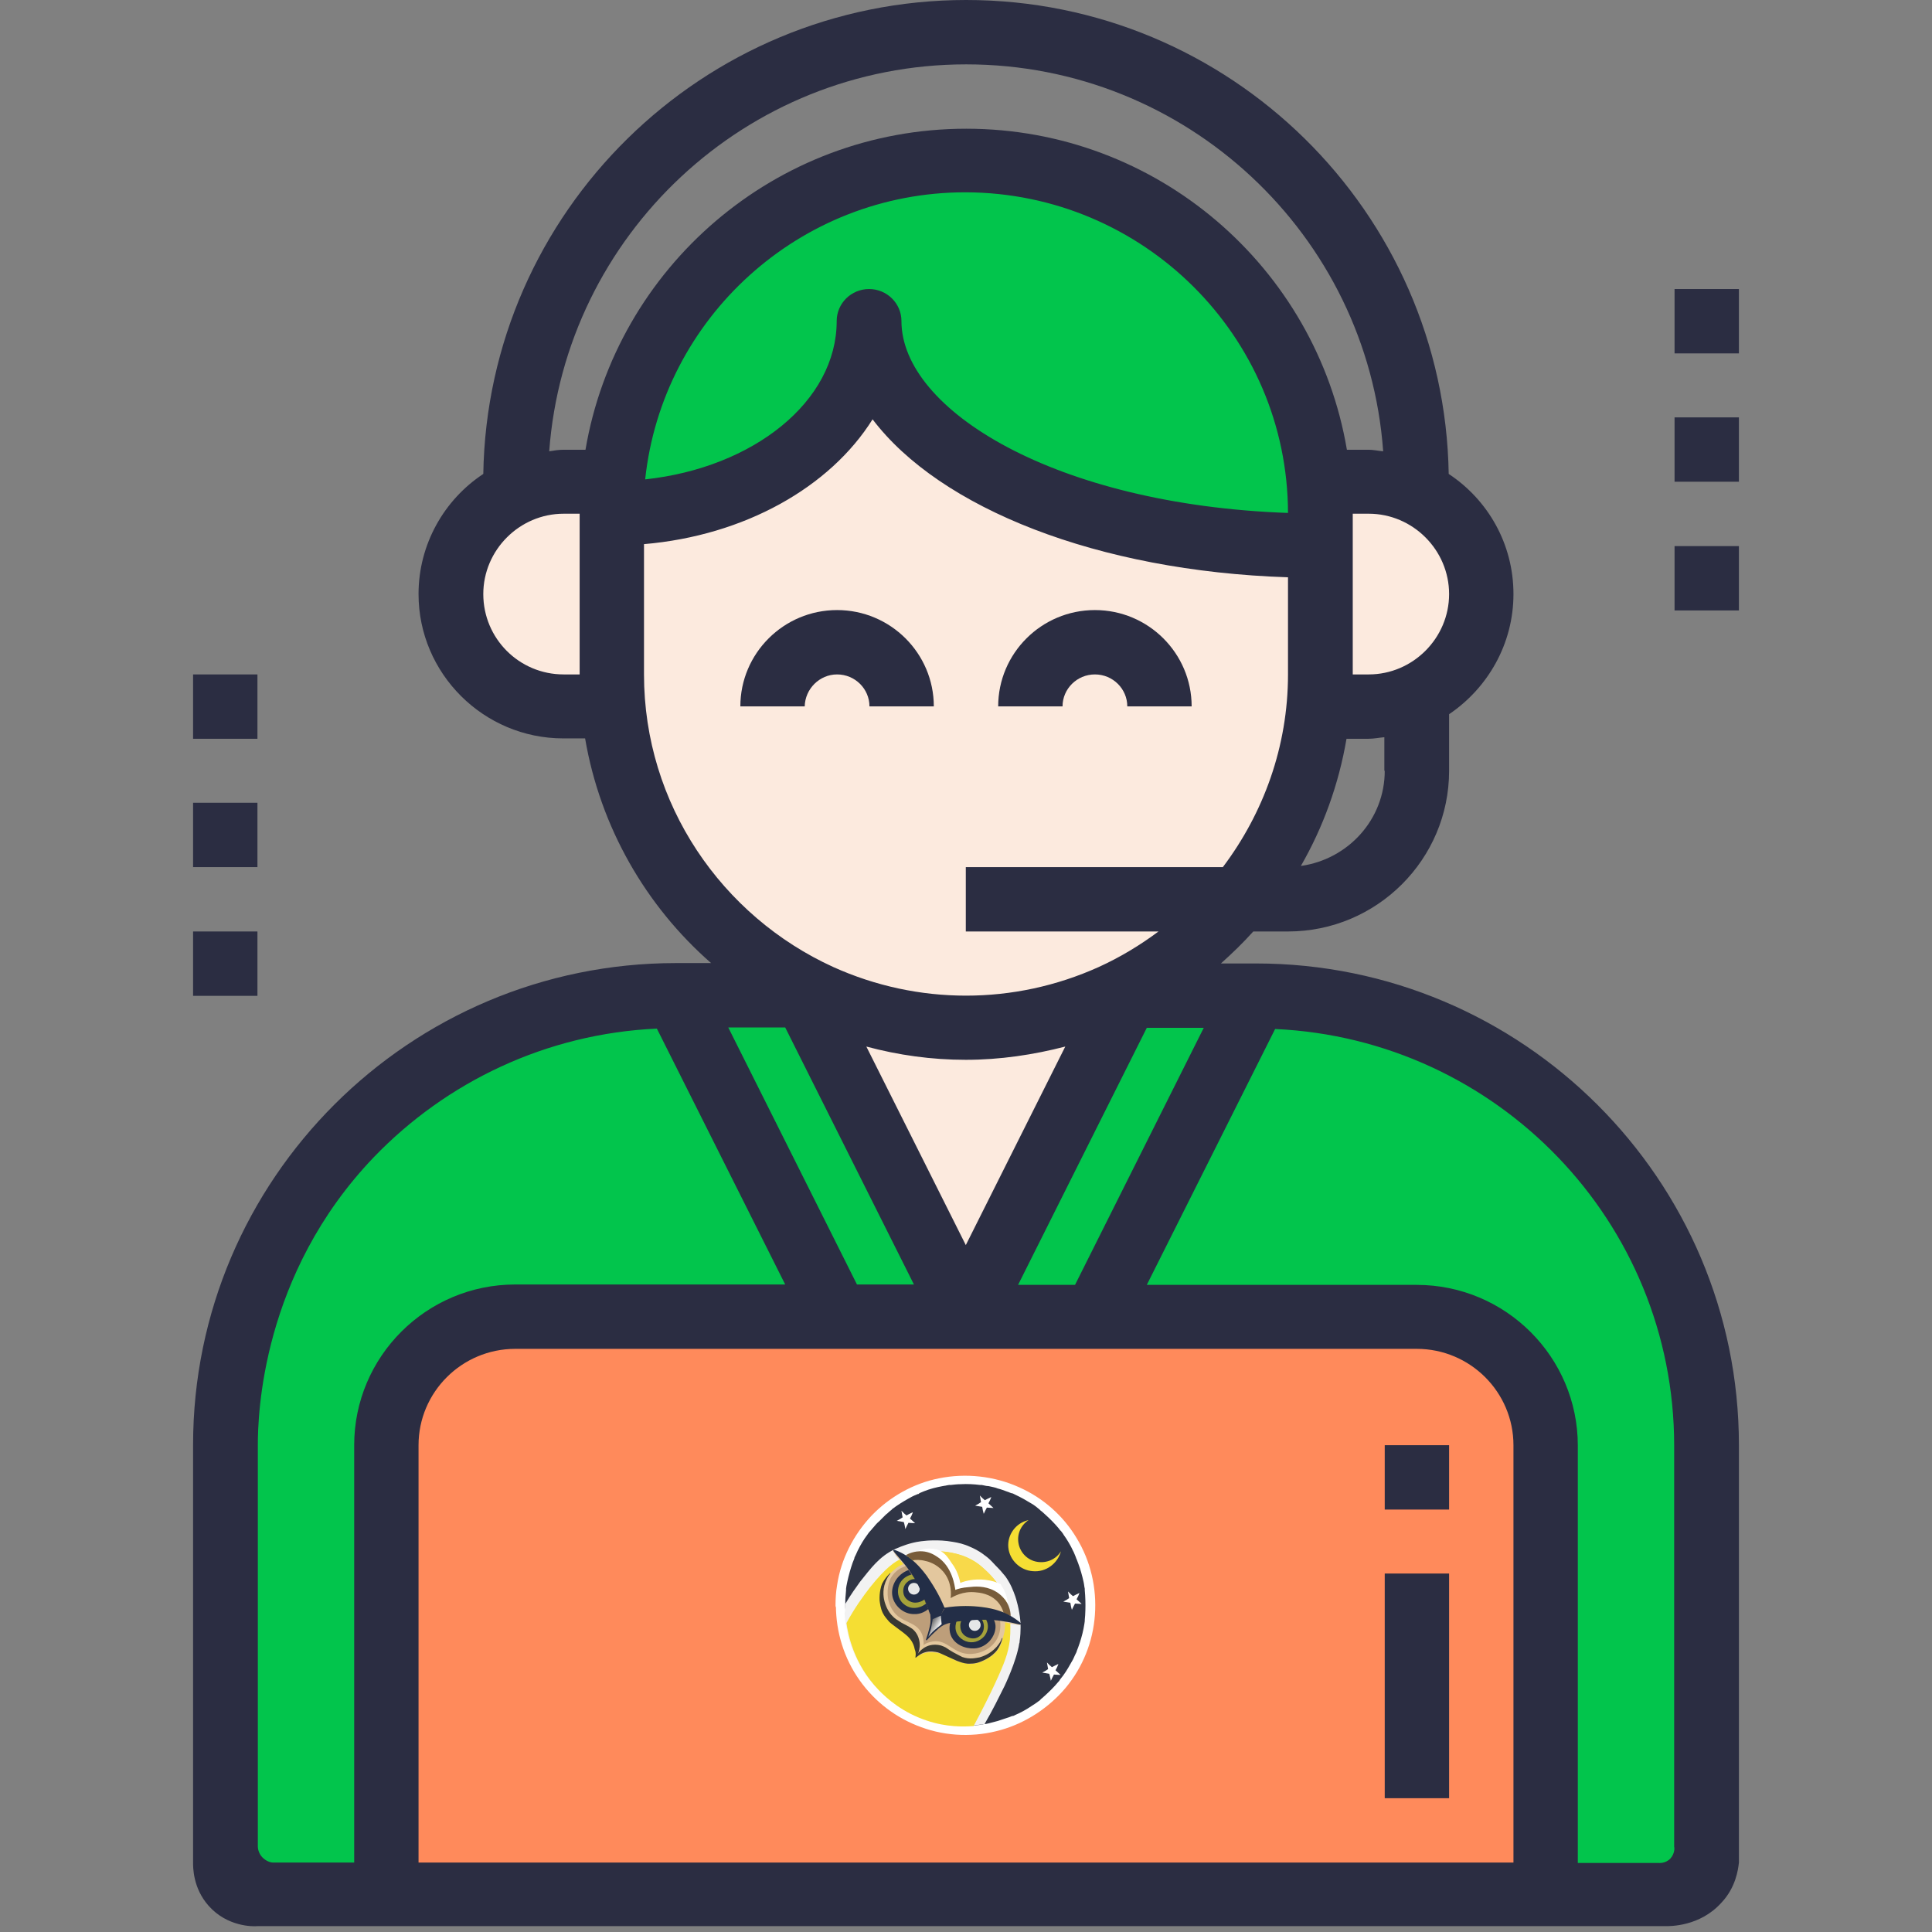 <?xml version="1.0" encoding="utf-8"?>
<!-- Generator: Adobe Illustrator 22.0.0, SVG Export Plug-In . SVG Version: 6.00 Build 0)  -->
<svg version="1.1" id="Layer_1" xmlns="http://www.w3.org/2000/svg" xmlns:xlink="http://www.w3.org/1999/xlink" x="0px" y="0px"
	 viewBox="0 0 495.3 495.3" style="enable-background:new 0 0 495.3 495.3;" xml:space="preserve">
<rect x="0" y="0" width="495.3" height="495.3" fill="#808080" stroke="none"/>
<style type="text/css">
	.st0{fill:#02C54C;}
	.st1{fill:#FCEADE;}
	.st2{fill:#FF8A5B;}
	.st3{fill:#2B2D42;}
	.st4{fill:#303545;}
	.st5{fill:#FFFFFF;}
	.st6{fill:#E6E7E8;stroke:#231F20;stroke-linecap:round;stroke-miterlimit:10;}
	.st7{fill:#F5DE33;}
	.st8{fill:#F2F2F2;}
	.st9{fill:#E3C79E;}
	.st10{fill:#BD9E7A;}
	.st11{fill:#0C0C0C;}
	.st12{fill:#27437A;}
	.st13{fill:#232E47;}
	.st14{fill:#383833;}
	.st15{fill:url(#SVGID_1_);}
	.st16{fill:#A5A23A;}
	.st17{fill:#E6E7E8;}
	.st18{fill:#F8D94A;}
	.st19{fill:#785C3A;}
</style>
<path class="st0" d="M222.9,82.3c0,31.9,51.7,57.6,115.6,57.6v-8.2c0-50-40.7-90.6-90.8-90.6s-90.8,40.5-90.8,90.6
	C193.3,131.7,222.9,109.6,222.9,82.3z"/>
<path class="st1" d="M288.9,255.2h-3.6l0,0c-2.9,1.3-5.8,2.5-8.8,3.5c3-1,5.9-2.2,8.8-3.5c12.6-5.7,23.7-14.2,32.4-24.7
	c13-15.7,20.8-35.7,20.8-57.6v8.2h12.4c16,0,28.9-12.9,28.9-28.8s-12.9-28.8-28.9-28.8h-12.4v8.2v8.2c-63.9,0-115.6-25.8-115.6-57.6
	c0,27.3-29.5,49.4-66,49.4v-8.2h-12.4c-16,0-28.9,12.9-28.9,28.8s12.9,28.8,28.9,28.8h12.4v-8.2c0,36.6,21.8,68,53.1,82.3
	c2.9,1.3,5.8,2.5,8.8,3.5c-3-1-5.9-2.2-8.8-3.5l0,0h-3.6l41.3,82.3L288.9,255.2z M258.9,262.7c2.8-0.3,5.5-0.8,8.2-1.4
	C264.4,261.9,261.7,262.4,258.9,262.7z M267.8,261.1c2.9-0.7,5.8-1.5,8.6-2.4C273.6,259.7,270.8,260.5,267.8,261.1z M218.8,258.7
	c2.8,0.9,5.7,1.7,8.6,2.4C224.5,260.5,221.7,259.7,218.8,258.7z M228.2,261.3c2.7,0.6,5.4,1,8.2,1.4
	C233.6,262.4,230.9,261.9,228.2,261.3z M247.6,263.5c3.3,0,6.6-0.2,9.8-0.5C254.2,263.3,251,263.5,247.6,263.5s-6.6-0.2-9.8-0.5
	C241.1,263.3,244.3,263.5,247.6,263.5z"/>
<path class="st0" d="M99.1,370.5c0-18.2,14.8-32.9,33-32.9h82.5h33l-41.3-82.3h-33c-63.8,0-115.6,51.6-115.6,115.3v115.3h41.3V370.5
	z"/>
<path class="st2" d="M363.2,337.6h-82.6h-33h-33h-82.5c-18.2,0-33,14.7-33,32.9v115.3h297.2V370.5
	C396.2,352.3,381.5,337.6,363.2,337.6z M247.6,436.4c-13.7,0-24.8-11.1-24.8-24.7c0-13.6,11.1-24.7,24.8-24.7s24.8,11.1,24.8,24.7
	C272.4,425.3,261.3,436.4,247.6,436.4z"/>
<ellipse class="st1" cx="247.6" cy="411.7" rx="24.8" ry="24.7"/>
<path class="st0" d="M280.7,337.6h82.6c18.2,0,33,14.7,33,32.9v115.3h41.3V370.5c0-63.7-51.7-115.3-115.6-115.3h-33l-41.3,82.3
	H280.7z"/>
<g>
	<path class="st3" d="M214.6,172.9c4.6,0,8.3,3.7,8.3,8.2h16.5c0-13.6-11.1-24.7-24.8-24.7s-24.8,11.1-24.8,24.7h16.5
		C206.4,176.6,210.1,172.9,214.6,172.9z"/>
	<path class="st3" d="M280.7,172.9c4.6,0,8.3,3.7,8.3,8.2h16.5c0-13.6-11.1-24.7-24.8-24.7c-13.7,0-24.8,11.1-24.8,24.7h16.5
		C272.4,176.6,276.1,172.9,280.7,172.9z"/>
	<path class="st3" d="M247.6,378.7c-18.2,0-33,14.8-33,32.9c0,18.2,14.8,32.9,33,32.9s33-14.8,33-32.9
		C280.7,393.5,265.9,378.7,247.6,378.7z M247.6,428.1c-9.1,0-16.5-7.4-16.5-16.5c0-9.1,7.4-16.5,16.5-16.5c9.1,0,16.5,7.4,16.5,16.5
		C264.2,420.7,256.8,428.1,247.6,428.1z"/>
	<path class="st3" d="M445.8,477.5v-107c0-68.1-55.5-123.5-123.8-123.5h-9c2.9-2.6,5.7-5.3,8.3-8.2h8.9c22.8,0,41.3-18.5,41.3-41.2
		v-14.5c9.9-6.7,16.5-18,16.5-30.8c0-12.9-6.6-24.2-16.6-30.8C370.3,54.3,315.3,0,247.7,0S125,54.3,123.9,121.5
		c-10,6.6-16.6,18-16.6,30.8c0,20.4,16.7,37,37.1,37h5.6c3.9,22.8,15.6,43,32.3,57.6h-9c-68.3,0-123.8,55.4-123.8,123.5v107
		c0,1.2-0.1,6.6,4,11.2c4.8,5.4,11.4,5.3,12.4,5.2h361.1c1.2,0,8.8,0.1,14.3-6C445,483.9,445.6,479.3,445.8,477.5z M355,197.6
		c0,12.5-9.4,22.7-21.5,24.4c5.7-9.9,9.7-20.9,11.7-32.6h5.6c1.4,0,2.8-0.3,4.1-0.4V197.6z M371.5,152.3c0,11.3-9.3,20.6-20.6,20.6
		h-4.1v-41.2h4.1C362.2,131.7,371.5,141,371.5,152.3z M148.6,172.9h-4.1c-11.4,0-20.6-9.2-20.6-20.6c0-11.3,9.3-20.6,20.6-20.6h4.1
		V172.9z M144.5,115.3c-1.3,0-2.5,0.2-3.7,0.4c4.1-55.4,50.4-99.2,106.9-99.2c56.5,0,102.9,43.8,106.9,99.2
		c-1.2-0.1-2.5-0.4-3.7-0.4h-5.6c-7.9-46.7-48.6-82.3-97.6-82.3c-49,0-89.7,35.7-97.6,82.3H144.5z M330.2,131.5
		c-59.6-2.1-99.1-26.4-99.1-49.2c0-4.5-3.7-8.2-8.3-8.2s-8.3,3.7-8.3,8.2c0,20.6-21.3,37.6-49.1,40.6c4.4-41.3,39.5-73.6,82.1-73.6
		C293.1,49.4,330.1,86.2,330.2,131.5z M165.1,172.9v-33.4c25.8-2.2,47.7-14.6,58.6-32c17.3,22.8,57.6,38.9,106.5,40.5v24.9
		c0,18.5-6.3,35.6-16.7,49.4h-65.9v16.5H297c-4.7,3.5-9.8,6.6-15.3,9.1c-21.7,9.8-46.4,9.8-68.1,0
		C185.1,234.9,165.1,206.2,165.1,172.9z M222.1,268.3c8.2,2.2,16.7,3.4,25.5,3.4c8.8,0,17.4-1.3,25.5-3.4l-25.5,50.9L222.1,268.3z
		 M234.3,329.3h-14.6l-33-65.9h14.6L234.3,329.3z M294,263.5h14.6l-33,65.9H261L294,263.5z M90.8,370.5v107c-6.9,0-13.9,0-20.8,0
		c-0.4,0-1.6-0.2-2.7-1.3c-1.1-1.1-1.2-2.5-1.2-2.8c0-34.3,0-68.6,0-102.9c0-7.6,0.9-43.8,29.8-73.9c18.5-19.2,44.1-31.6,72.5-32.9
		l32.9,65.6h-69.2C109.3,329.3,90.8,347.8,90.8,370.5z M388,477.5H107.3v-107c0-13.6,11.1-24.7,24.8-24.7h231.1
		c13.7,0,24.8,11.1,24.8,24.7V477.5z M428.2,476.5c-1.3,1.3-2.9,1.1-3.1,1.1c-6.9,0-13.7,0-20.6,0c0-35.7,0-71.4,0-107
		c0-22.7-18.5-41.2-41.3-41.2H294l32.9-65.6c56.9,2.6,102.3,49.4,102.3,106.8c0,34.3,0,68.6,0,102.9
		C429.3,473.6,429.4,475.2,428.2,476.5z"/>
	<rect x="355" y="403.4" class="st3" width="16.5" height="57.6"/>
	<rect x="355" y="370.5" class="st3" width="16.5" height="16.5"/>
	<rect x="429.3" y="74.1" class="st3" width="16.5" height="16.5"/>
	<rect x="429.3" y="107" class="st3" width="16.5" height="16.5"/>
	<rect x="429.3" y="140" class="st3" width="16.5" height="16.5"/>
	<rect x="49.5" y="172.9" class="st3" width="16.5" height="16.5"/>
	<rect x="49.5" y="205.8" class="st3" width="16.5" height="16.5"/>
	<rect x="49.5" y="238.8" class="st3" width="16.5" height="16.5"/>
</g>
<g>
	<g>
		<circle class="st4" cx="247.6" cy="411.5" r="32.1"/>
		<g>
			<path class="st5" d="M216.7,411.5c0-0.9,0-1.7,0.1-2.6c0-0.4,0.1-0.8,0.1-1.2c0-0.1,0-0.2,0-0.3c0-0.3,0,0.2,0-0.1
				c0-0.2,0.1-0.5,0.1-0.7c0.3-1.6,0.7-3.2,1.2-4.8c0.2-0.7,0.5-1.5,0.8-2.2c0,0,0.1-0.3,0-0.1c0-0.1,0.1-0.2,0.1-0.3
				c0.1-0.2,0.2-0.4,0.3-0.6c0.2-0.4,0.3-0.7,0.5-1.1c0.7-1.4,1.5-2.8,2.5-4.1c0.2-0.3,0.4-0.6,0.7-0.9c0.2-0.3-0.1,0.2,0.1-0.1
				c0.1-0.1,0.1-0.2,0.2-0.2c0.1-0.2,0.3-0.4,0.4-0.5c0.5-0.6,1-1.2,1.6-1.7c0.6-0.6,1.1-1.1,1.7-1.7c0.3-0.2,0.6-0.5,0.8-0.7
				c0.2-0.1,0.3-0.3,0.5-0.4c0.1-0.1,0.2-0.1,0.2-0.2c0.2-0.2-0.1,0.1,0.1-0.1c1.3-1,2.6-1.8,4-2.6c0.7-0.4,1.4-0.8,2.2-1.1
				c0.2-0.1,0.4-0.2,0.6-0.2c0,0,0.3-0.1,0.1-0.1s0.2-0.1,0.1-0.1c0.4-0.2,0.8-0.3,1.2-0.5c1.5-0.6,3.1-1,4.7-1.3
				c0.4-0.1,0.8-0.1,1.1-0.2c0.2,0,0.4-0.1,0.6-0.1c0.3,0-0.2,0,0.1,0c0.1,0,0.2,0,0.3,0c0.9-0.1,1.7-0.2,2.6-0.2
				c1.7-0.1,3.4,0,5,0.2c0.1,0,0.2,0,0.3,0c-0.3,0,0.1,0,0.1,0c0.2,0,0.3,0.1,0.5,0.1c0.4,0.1,0.9,0.2,1.3,0.2
				c0.8,0.2,1.6,0.3,2.3,0.6c0.8,0.2,1.6,0.5,2.4,0.8c0.4,0.1,0.7,0.3,1.1,0.4c0,0,0.3,0.1,0.1,0c0.1,0,0.2,0.1,0.3,0.1
				c0.2,0.1,0.4,0.2,0.6,0.3c1.5,0.7,2.9,1.5,4.2,2.3c0.7,0.4,1.3,0.9,1.9,1.4c-0.2-0.2,0.1,0.1,0.1,0.1c0.1,0.1,0.2,0.1,0.2,0.2
				c0.1,0.1,0.3,0.2,0.4,0.3c0.3,0.3,0.7,0.6,1,0.9c1.2,1.1,2.3,2.2,3.3,3.4c0.1,0.1,0.2,0.3,0.3,0.4c0.1,0.1,0.1,0.2,0.2,0.2
				c0.2,0.3-0.1-0.2,0.1,0.1c0.2,0.3,0.5,0.6,0.7,1c0.5,0.7,0.9,1.3,1.3,2c0.4,0.7,0.8,1.4,1.1,2.1c0.2,0.3,0.3,0.7,0.5,1.1
				c0.1,0.2,0.1,0.3,0.2,0.5c0,0.1,0.1,0.2,0.1,0.3c-0.1-0.2,0.1,0.2,0.1,0.2c0.6,1.5,1.1,3,1.5,4.6c0.2,0.8,0.4,1.6,0.5,2.5
				c0,0.2,0.1,0.3,0.1,0.5c0,0.3,0-0.2,0,0.1c0,0.1,0,0.2,0,0.3c0,0.4,0.1,0.8,0.1,1.3c0.1,1.7,0.1,3.4,0,5.1c0,0.4-0.1,0.8-0.1,1.2
				c0,0.1,0,0.2,0,0.3c0-0.2,0,0,0,0c0,0.2-0.1,0.5-0.1,0.7c-0.1,0.8-0.3,1.6-0.5,2.5c-0.4,1.6-0.9,3.1-1.5,4.6
				c-0.1,0.3,0.1-0.2,0,0.1c0,0.1-0.1,0.1-0.1,0.2c-0.1,0.2-0.2,0.4-0.3,0.6c-0.2,0.4-0.3,0.7-0.5,1.1c-0.4,0.7-0.8,1.4-1.2,2.1
				c-0.4,0.7-0.8,1.3-1.3,2c-0.2,0.3-0.5,0.6-0.7,0.9c0.2-0.2-0.1,0.1-0.1,0.1c0,0.1-0.1,0.1-0.1,0.2c-0.1,0.2-0.3,0.4-0.4,0.5
				c-1,1.2-2.1,2.3-3.3,3.4c-0.3,0.3-0.6,0.5-0.9,0.8c-0.1,0.1-0.3,0.2-0.4,0.4c-0.1,0.1-0.2,0.1-0.2,0.2c-0.1,0.1-0.1,0.1,0,0
				c-0.1,0-0.1,0.1-0.2,0.1c-0.6,0.5-1.3,0.9-1.9,1.3c-1.3,0.9-2.8,1.7-4.2,2.3c-0.2,0.1-0.3,0.2-0.5,0.2c0,0-0.3,0.1-0.1,0
				c-0.1,0-0.2,0.1-0.3,0.1c-0.4,0.2-0.8,0.3-1.1,0.4c-0.8,0.3-1.6,0.5-2.4,0.8c-0.8,0.2-1.5,0.4-2.3,0.6c-0.4,0.1-0.8,0.2-1.2,0.2
				c-0.2,0-0.3,0.1-0.5,0.1c-0.3,0,0.2,0-0.1,0c-0.1,0-0.3,0-0.4,0.1c-1.7,0.2-3.4,0.2-5.1,0.2c-0.8,0-1.7-0.1-2.5-0.2
				c-0.1,0-0.2,0-0.3,0c0.3,0-0.1,0-0.1,0c-0.2,0-0.4-0.1-0.6-0.1c-0.4-0.1-0.8-0.1-1.2-0.2c-1.6-0.3-3.2-0.8-4.7-1.3
				c-0.4-0.1-0.8-0.3-1.1-0.4c0,0-0.2-0.1,0,0c-0.1,0-0.2-0.1-0.3-0.1c-0.2-0.1-0.4-0.2-0.7-0.3c-0.7-0.3-1.4-0.7-2.1-1.1
				c-0.7-0.4-1.4-0.8-2.1-1.3c-0.3-0.2-0.6-0.4-0.9-0.6c-0.2-0.1-0.3-0.2-0.5-0.4c-0.1-0.1-0.2-0.1-0.2-0.2c0,0-0.3-0.2-0.2-0.2
				c0.1,0.1-0.1-0.1-0.1-0.1c-0.1-0.1-0.2-0.1-0.2-0.2c-0.2-0.1-0.3-0.3-0.5-0.4c-0.3-0.3-0.6-0.5-0.9-0.8c-0.6-0.5-1.2-1.1-1.7-1.7
				c-0.5-0.6-1-1.1-1.5-1.7c-0.1-0.2-0.3-0.3-0.4-0.5c-0.1-0.1-0.1-0.2-0.2-0.2c0.2,0.2,0-0.1-0.1-0.1c-0.2-0.3-0.5-0.6-0.7-1
				c-0.9-1.3-1.7-2.7-2.4-4.1c-0.2-0.3-0.3-0.7-0.5-1c-0.1-0.2-0.2-0.4-0.2-0.6c0,0-0.1-0.3,0-0.1c0-0.1-0.1-0.2-0.1-0.3
				c-0.3-0.7-0.6-1.5-0.8-2.3c-0.5-1.6-0.9-3.2-1.1-4.8c0-0.2-0.1-0.4-0.1-0.6c0,0.3,0-0.1,0-0.1c0-0.1,0-0.2,0-0.3
				c0-0.4-0.1-0.8-0.1-1.2C216.7,413.2,216.7,412.3,216.7,411.5c0-0.6-0.5-1.2-1.2-1.2c-0.6,0-1.2,0.5-1.2,1.2
				c0,6.9,2.1,13.7,6.1,19.3c3.9,5.5,9.4,9.7,15.8,12c6.5,2.4,13.8,2.6,20.4,0.7c6.4-1.8,12.3-5.7,16.6-10.8
				c4.4-5.3,7-11.8,7.5-18.7c0.5-6.9-1.1-13.8-4.7-19.7c-3.4-5.7-8.6-10.3-14.7-13c-6.4-2.9-13.7-3.7-20.6-2.3
				c-6.6,1.3-12.7,4.8-17.3,9.6c-4.6,4.9-7.8,11.1-8.8,17.8c-0.3,1.7-0.4,3.5-0.4,5.2c0,0.6,0.5,1.2,1.2,1.2
				S216.7,412.1,216.7,411.5z"/>
		</g>
	</g>
	<path class="st5" d="M231.7,390.2c-0.6-0.1-1.2-0.2-1.8-0.3c0,0,0,0,0,0c0.3-0.2,0.6-0.3,0.9-0.5c0.2-0.1,0.4-0.3,0.6-0.4
		c0,0,0,0,0,0c-0.1-0.6-0.2-1.1-0.3-1.7c0,0,0,0,0,0c0,0,0,0,0,0c0.3,0.3,0.5,0.5,0.8,0.8c0.2,0.1,0.3,0.3,0.5,0.4c0,0,0,0,0,0
		c0.5-0.3,1-0.5,1.6-0.8c0,0,0,0,0,0c0,0,0,0.1,0,0.1c-0.2,0.5-0.4,1-0.7,1.5c0,0,0,0,0,0c0.4,0.4,0.9,0.8,1.3,1.2c0,0,0,0,0,0
		c0,0,0,0,0,0c-0.6,0-1.2-0.1-1.7-0.1c0,0,0,0,0,0c-0.3,0.5-0.5,1-0.8,1.6c0,0,0,0,0,0C232,391.4,231.9,390.8,231.7,390.2z"/>
	<path class="st5" d="M251.8,386.3c-0.6-0.1-1.2-0.2-1.8-0.3c0,0,0,0,0,0c0.3-0.2,0.6-0.3,0.9-0.5c0.2-0.1,0.4-0.3,0.6-0.4
		c0,0,0,0,0,0c-0.1-0.6-0.2-1.1-0.3-1.7c0,0,0,0,0,0c0,0,0,0,0,0c0.3,0.3,0.5,0.5,0.8,0.8c0.2,0.1,0.3,0.3,0.5,0.4c0,0,0,0,0,0
		c0.5-0.3,1-0.5,1.6-0.8c0,0,0,0,0,0c0,0,0,0.1,0,0.1c-0.2,0.5-0.4,1-0.7,1.5c0,0,0,0,0,0c0.4,0.4,0.9,0.8,1.3,1.2c0,0,0,0,0,0
		c0,0,0,0,0,0c-0.6,0-1.2-0.1-1.7-0.1c0,0,0,0,0,0c-0.3,0.5-0.5,1-0.8,1.6c0,0,0,0,0,0C252,387.4,251.9,386.9,251.8,386.3z"/>
	<path class="st5" d="M269,429.1c-0.6-0.1-1.2-0.2-1.8-0.3c0,0,0,0,0,0c0.3-0.2,0.6-0.3,0.9-0.5c0.2-0.1,0.4-0.3,0.6-0.4
		c0,0,0,0,0,0c-0.1-0.6-0.2-1.1-0.3-1.7c0,0,0,0,0,0c0,0,0,0,0,0c0.3,0.3,0.5,0.5,0.8,0.8c0.2,0.1,0.3,0.3,0.5,0.4c0,0,0,0,0,0
		c0.5-0.3,1-0.5,1.6-0.8c0,0,0,0,0,0c0,0,0,0.1,0,0.1c-0.2,0.5-0.4,1-0.7,1.5c0,0,0,0,0,0c0.4,0.4,0.9,0.8,1.3,1.2c0,0,0,0,0,0
		c0,0,0,0,0,0c-0.6,0-1.2-0.1-1.7-0.1c0,0,0,0,0,0c-0.3,0.5-0.5,1-0.8,1.6c0,0,0,0,0,0C269.3,430.2,269.1,429.6,269,429.1z"/>
	<path class="st5" d="M274.4,410.9c-0.6-0.1-1.2-0.2-1.8-0.3c0,0,0,0,0,0c0.3-0.2,0.6-0.3,0.9-0.5c0.2-0.1,0.4-0.3,0.6-0.4
		c0,0,0,0,0,0c-0.1-0.6-0.2-1.1-0.3-1.7c0,0,0,0,0,0c0,0,0,0,0,0c0.3,0.3,0.5,0.5,0.8,0.8c0.2,0.1,0.3,0.3,0.5,0.4c0,0,0,0,0,0
		c0.5-0.3,1-0.5,1.6-0.8c0,0,0,0,0,0c0,0,0,0.1,0,0.1c-0.2,0.5-0.4,1-0.7,1.5c0,0,0,0,0,0c0.4,0.4,0.9,0.8,1.3,1.2c0,0,0,0,0,0
		c0,0,0,0,0,0c-0.6,0-1.2-0.1-1.7-0.1c0,0,0,0,0,0c-0.3,0.5-0.5,1-0.8,1.6c0,0,0,0,0,0C274.6,412.1,274.5,411.5,274.4,410.9z"/>
	<path class="st6" d="M260.9,399.6"/>
	<path class="st7" d="M263.7,389.7c-2,1.3-3,3.6-2.6,5.9c0.4,2.4,2.3,4.4,4.8,4.8c2.4,0.4,4.8-0.6,6.1-2.7c-0.9,3.2-3.9,5.4-7.2,5.1
		c-3.2-0.2-6-2.8-6.3-6.1C258.2,393.5,260.4,390.4,263.7,389.7z"/>
	<path class="st8" d="M216.7,411.2c1.4-2.4,2.8-4.3,3.8-5.7c2.8-3.5,4.9-6.4,8.8-8.3c0.5-0.2,2.3-1.1,4.8-1.7
		c0.8-0.2,2.8-0.6,5.5-0.6c0.9,0,2.6,0,4.8,0.4c1.2,0.2,2.7,0.5,4.4,1.3c1.9,0.8,3.1,1.7,3.6,2.1c1,0.7,1.6,1.3,2.7,2.5
		c1.2,1.2,1.9,2,2.7,3c1.4,2,2,3.7,2.5,5.1c0.2,0.6,1,3.1,1.3,6.4c0,0,0.2,2.4-0.2,5c0,0.2,0,0.4-0.1,0.6c-0.7,4.6-3.8,11-3.8,11
		c-1.4,2.8-3,6.1-5.1,9.7c-1.5,0.2-3.5,0.5-5.8,0.4c-4.1-0.1-7.1-0.9-7.9-1.1c-1.2-0.3-4.4-1.3-8.1-3.7c-1.8-1.2-5.4-3.8-8.6-8.2
		c0,0-3.6-5.2-4.6-10.3c0,0,0,0,0,0c0,0,0-0.2-0.1-0.4c0-0.1,0-0.2-0.1-0.4c0-0.2-0.1-0.4-0.1-0.6c-0.1-0.4-0.2-0.8-0.2-0.8
		c-0.1-0.7-0.3-1.9-0.4-3.3C216.7,413,216.7,412.2,216.7,411.2z"/>
	<path class="st7" d="M217,416.1c2.1-3.9,4.3-6.9,6-9.1c4.2-5.3,6.6-6.7,7.7-7.2c0.4-0.2,2-1,4.2-1.5c0.7-0.2,2.5-0.5,4.8-0.6
		c0.8,0,2.3,0,4.2,0.4c1.1,0.2,2.3,0.4,3.9,1.1c1.6,0.7,2.7,1.5,3.1,1.8c0.8,0.6,1.4,1.2,2.4,2.2c1.1,1.1,1.7,1.8,2.4,2.7
		c1.2,1.7,1.8,3.3,2.2,4.5c0.2,0.6,0.9,2.7,1.1,5.6c0,0,0.1,2.1-0.1,4.4c-0.4,3.4-1.4,6-3.9,11.4c-1.4,3-3.2,6.6-5.4,10.7
		c-2.6,0.2-7,0.3-12-1.4c-6.1-2-10.2-5.6-12.4-7.9C218.8,426.5,217.4,418.9,217,416.1z"/>
	<g>
		<path class="st9" d="M234.9,424.9c0.3-0.3,0.8-0.6,1.3-0.8c0.3-0.1,0.5-0.2,0.8-0.3c0.4-0.1,1-0.2,1.7-0.2c0.2,0,1,0,1.9,0.2
			c0.9,0.2,1.6,0.5,2.2,0.8c0.3,0.1,0.2,0.1,1.2,0.6c1.1,0.6,1.4,0.7,1.8,0.8c0.4,0.1,0.7,0.2,1.1,0.3c0.6,0.1,1,0.2,1.5,0.3
			c0.1,0,0.6,0,1.2-0.1c0.3,0,1.6-0.2,3.1-1c1.1-0.6,1.8-1.2,2-1.3c0.6-0.6,1-1.1,1.1-1.2c0.1-0.1,0.4-0.6,0.7-1.2
			c0.3-0.6,0.4-1.1,0.7-2.2c0.2-0.9,0.4-1.4,0.4-1.9c0.1-0.7,0.1-1.3,0.1-1.8c0.6,0.2,1.4,0.4,2.3,0.5c1.5,0.3,1.6,0.2,1.7,0.1
			c0.2-0.3-1.4-1.3-1.5-1.4c-1.7-1.1-3.4-1.6-5.4-2.1c-3.3-0.7-5.9-0.8-6.8-0.8c-2.2-0.1-4.1,0-5.7,0.2
			C239.7,416.5,237.3,420.7,234.9,424.9z"/>
	</g>
	<path class="st10" d="M242,412.6c-1.5,2.9-3.1,5.7-5,8.6c-0.1,0.2-0.3,0.4-0.4,0.6c0.5-0.4,1.4-0.8,2.6-1c3.6-0.5,5,2.9,8.9,3.2
		c2.5,0.2,5.5-0.9,7.1-3.2c1.5-2.1,1.3-4.4,1.2-5.3C251.6,414.5,246.8,413.6,242,412.6z"/>
	<g>
		<path class="st9" d="M234.9,424.9c0.1-0.4,0.1-0.9,0.1-1.5c0-0.3,0-0.6-0.1-0.8c-0.1-0.4-0.3-1-0.6-1.6c-0.1-0.2-0.5-0.8-1.1-1.6
			c-0.7-0.7-1.3-1.2-1.8-1.5c-0.3-0.2-0.2-0.1-1.1-0.7c-1-0.7-1.3-0.9-1.6-1.1c-0.3-0.3-0.5-0.5-0.8-0.8c-0.4-0.4-0.7-0.8-1-1.2
			c-0.1-0.1-0.3-0.5-0.5-1.1c-0.1-0.3-0.6-1.5-0.7-3.2c-0.1-1.3,0.1-2.2,0.2-2.4c0.2-0.8,0.4-1.4,0.5-1.5c0.1-0.1,0.3-0.6,0.7-1.2
			c0.1-0.1,0.1-0.2,0.2-0.3c0.4-0.5,0.8-0.9,1.3-1.4c0.7-0.6,1-0.9,1.4-1.2c0.6-0.4,1.2-0.7,1.6-0.8c-1.4-1.6-2-2.2-2-2.3l0,0
			c0,0-0.1-0.1-0.1-0.2c-0.1-0.2-0.6-0.8-0.5-0.9c0.2-0.3,1.8,0.5,2,0.6c1.8,0.9,3.1,2.2,4.5,3.7c2.3,2.5,3.6,4.7,4.1,5.5
			c1.1,1.9,2,3.6,2.7,5.1C239.8,416.5,237.3,420.7,234.9,424.9z"/>
	</g>
	<path class="st11" d="M238.5,413.9"/>
	<path class="st12" d="M238.6,413.8"/>
	<path class="st13" d="M240.8,409.4c0.3,0.5,0.6,1,0.8,1.6c0.2,0.4,0.4,0.8,0.5,1.2c1.1-0.1,2.1-0.1,3.2-0.2
		c-0.1,0.1-0.3,0.4-0.5,0.5c-0.3,0.1-0.5,0-0.8,0.1c-0.5,0.1-0.5,0.4-1.1,0.6c-0.5,0.2-1,0.3-1.4,0.1c-0.4-0.2-0.1-0.7-0.6-1.5
		c-0.3-0.5-0.5-0.6-0.6-0.9C240.2,410.3,240.5,409.7,240.8,409.4z"/>
	<path class="st8" d="M239.7,416.2"/>
	<path class="st14" d="M234.8,424.9c-0.1-0.2,1.2-2.5,3.6-3.1c1.7-0.4,3.1,0.1,3.5,0.3c0.8,0.3,0.9,0.6,2.5,1.5
		c1.1,0.6,1.7,0.9,2.3,1.2c1.9,0.7,3.7,0.2,4.4,0.1c0.7-0.2,2.7-0.8,4.4-2.7c0.7-0.8,1.1-1.5,1.3-2.1c0.1-0.1,0.1-0.2,0.2-0.2
		c0,0,0,0.1,0,0.1c-0.5,2-1.5,3.2-1.5,3.2c-0.3,0.4-1.4,1.6-3.4,2.5c-0.7,0.3-1.7,0.8-3.2,0.8c-1.2,0.1-2.1-0.2-2.7-0.4
		c-0.6-0.2-0.9-0.3-2.4-1c-2-0.9-3-1.4-3.4-1.5c-0.6-0.1-2-0.5-3.6,0.1C235.5,424.2,234.9,425,234.8,424.9z"/>
	<g>
		<path class="st10" d="M242.3,412.7c-1.6,2.7-3.1,5.4-4.7,8.2c-0.3,0.3-0.5,0.5-0.8,0.8c0-0.7,0-1.8-0.5-2.9
			c-1.5-3.3-5.2-2.6-7.4-5.9c-1.8-2.6-1.5-5.9-0.8-7.8c0.4-1,1.2-1.8,1.2-1.8c1.1-1.2,2.3-1.6,2.9-1.8
			C235.6,405.3,238.9,409,242.3,412.7z"/>
	</g>
	<path class="st14" d="M234.7,425c0.2,0,1.6-2.2,0.9-4.7c-0.4-1.7-1.6-2.7-2-2.9c-0.7-0.5-0.9-0.5-2.5-1.4c-1.1-0.7-1.6-1-2.1-1.5
		c-1.5-1.4-2-3.2-2.2-3.8c-0.2-0.7-0.7-2.8,0.2-5.1c0.4-1,0.8-1.7,1.2-2.1c0-0.1,0.1-0.2,0.1-0.2c0,0-0.1,0-0.1,0
		c-1.5,1.4-2.1,2.8-2.1,2.8c-0.2,0.5-0.7,2.1-0.6,4.2c0.1,0.7,0.2,1.9,0.8,3.2c0.5,1,1.2,1.7,1.6,2.2c0.5,0.5,0.8,0.7,2,1.6
		c1.8,1.3,2.6,2,2.9,2.3c0.4,0.4,1.4,1.5,1.7,3.2C235,424,234.6,424.9,234.7,425z"/>
	<path class="st13" d="M237.5,411.3c1.3,0.8,2.6,1.6,4,2.5c1.2,0.7,2.3,1.4,3.5,2c-0.1,0-0.3,0-0.5,0.1c-0.9,0.1-1.6,0.3-1.8,0.4
		c-1.3,0.4-2.3,1.4-2.4,1.5c-0.8,0.8-1.3,1.1-2.7,2.7c0,0,0,0-0.1,0s-0.1,0-0.1-0.1c0,0,0-0.1,0-0.1c0.8-2.4,0.8-2.8,1-3.5
		c0.3-1.3,0.1-2.5,0.1-2.8c0,0,0-0.2-0.1-0.4C238.1,412.6,237.8,411.8,237.5,411.3z"/>
	
		<linearGradient id="SVGID_1_" gradientUnits="userSpaceOnUse" x1="238.487" y1="130.153" x2="240.694" y2="131.427" gradientTransform="matrix(1 0 0 1 0 286)">
		<stop  offset="0" style="stop-color:#666666"/>
		<stop  offset="1" style="stop-color:#FFFFFF"/>
	</linearGradient>
	<path class="st15" d="M239.1,415.1c0.7-0.3,1.4-0.6,2.1-0.9c0.1,0.7,0.1,1.4,0.2,2.2c-0.5,0.4-1.1,0.9-1.7,1.4
		c-0.7,0.6-1.2,1.2-1.7,1.8c0.2-0.7,0.5-1.4,0.7-2.2C238.9,416.4,239,415.7,239.1,415.1z"/>
	
		<rect x="240.7" y="412.8" transform="matrix(0.411 -0.911 0.911 0.411 -234.258 463.445)" class="st13" width="1.8" height="0.5"/>
	<path class="st13" d="M232.9,402.5c0.9,1.2,1.8,2.7,2.6,4.3c1.1,2.1,1.9,4,2.5,5.7c-0.5,0.4-1.8,1.4-3.7,1.3
		c-2.5,0-4.7-1.8-5.4-4.1C228.1,407,229.7,403.7,232.9,402.5z"/>
	<path class="st13" d="M249.7,422.6c-2.3,0.1-5.1-1-6-3.5c-0.5-1.5-0.2-2.8,0-3.4c1.3-0.5,2.9-0.9,4.8-1.2c2.2-0.3,4.1-0.3,5.5-0.2
		c0.2,0.2,0.6,0.5,0.8,1c1,1.8,0.1,4.4-1.5,5.8C251.9,422.4,250.3,422.6,249.7,422.6z"/>
	<path class="st16" d="M249.5,421c-1.7,0.2-3.6-0.8-4.3-2.5c-0.5-1.3-0.1-2.4,0-2.8c0.3-0.1,0.8-0.1,1.3-0.2c0.2,0,1.1-0.1,2.2-0.2
		c1.6-0.1,3.1-0.1,4.1-0.1c0.1,0.2,0.3,0.6,0.4,1.1c0.3,1.5-0.5,2.7-0.8,3.1C252.3,419.5,251.3,420.8,249.5,421z"/>
	<path class="st16" d="M230.7,410c-0.8-1.5-0.6-3.4,0.4-4.7c1.1-1.4,2.7-1.7,3-1.7c0.5,1.1,1.1,2.2,1.6,3.4c0.6,1.4,1.2,2.8,1.7,4.1
		c-0.2,0.2-1.6,1.3-3.5,1.1C233.7,412.2,231.7,411.9,230.7,410z"/>
	<path class="st9" d="M255.9,417.2"/>
	<path class="st13" d="M246.7,415.1c-0.2,0.3-0.6,1-0.5,1.9c0,1.1,0.6,2.1,1.6,2.6c0.2,0.1,1.5,0.8,2.8,0.2c1.3-0.6,1.6-2,1.6-2.3
		c0.2-1.2-0.4-2.2-0.5-2.4c-1.1,0-2.2,0.1-3.3,0.1C247.7,415.1,247.2,415.1,246.7,415.1z"/>
	<path class="st13" d="M234.7,404.8c-0.3,0-1.2,0-2,0.7c-0.8,0.6-1.3,1.7-1.1,2.9c0.2,1.4,1.4,2,1.6,2.1c1.1,0.6,2.2,0.3,2.5,0.2
		c1.1-0.3,1.7-1,1.9-1.3c-0.7-1-1.5-2.1-2.2-3.3C235.2,405.7,235,405.2,234.7,404.8z"/>
	<circle class="st17" cx="249.9" cy="416.6" r="1.5"/>
	<circle class="st17" cx="234.3" cy="407.3" r="1.5"/>
	<path class="st18" d="M240.4,397.7c0.9,0.4,2.7,1.5,4.1,3.7c1.1,1.8,1.5,3.5,1.6,4.4c1-0.4,2.6-0.9,4.6-0.9c2.2,0,3.9,0.5,4.9,1
		c-0.9-1.4-2.9-3.9-6.4-5.8C245.6,397.9,242.1,397.7,240.4,397.7z"/>
	<path class="st5" d="M246.2,405.8c1.2-0.5,3.5-1.1,6.3-0.8c1.7,0.2,3,0.6,4,1.1c0.4,0.6,0.8,1.3,1.2,2.2c0.4,1,0.6,2,0.7,2.7
		c-1.7-2.2-3.6-3-4.4-3.4c-1.6-0.6-3.1-0.5-4.7-0.5c-1.8,0-3.3,0.3-4.3,0.6c-0.4-1.1-1-2.7-2.1-4.5c-1-1.7-1.6-2.8-2.8-3.7
		c-0.7-0.5-2.3-1.6-5.2-1.6c0.5-0.3,1.2-0.6,2.1-0.8c0.4-0.1,1.7-0.2,3,0.1c2,0.4,3.1,2.2,4.1,3.7
		C244.8,401.8,245.7,403.4,246.2,405.8z"/>
	<path class="st9" d="M244.3,408.7c0.9-0.3,2.3-0.7,4-0.8c1.7-0.1,3.9-0.2,6,1.1c2.3,1.4,3.1,3.7,3.4,4.6c-1.9-0.7-3.5-1.1-4.8-1.4
		c-2.4-0.4-4.3-0.4-5.7-0.4c-1.3,0-3,0.1-4.9,0.5c-7.8-8.1-9-11.2-8.2-12.3c0.9-1.3,4.7-0.6,7.1,1.2
		C244.7,403.9,244.3,408.5,244.3,408.7z"/>
	<path class="st19" d="M234,400c0.7-0.1,1.9-0.2,3.3,0.2c0.6,0.1,2.8,0.7,4.5,2.7c2.4,2.8,2,6.3,1.9,6.8c0.9-0.5,3.2-1.8,6.3-1.5
		c1.1,0.1,3.8,0.3,5.8,2.5c0.9,1,1.3,2.1,1.5,2.8c0.6,0.3,1.2,0.6,1.8,0.8c0-0.6-0.1-1.5-0.5-2.5c-1-2.5-3.1-3.7-3.7-4
		c-2.5-1.3-5-1.1-6.7-0.9c-1.4,0.1-2.6,0.4-3.3,0.7c-0.1-0.8-0.7-6.1-4.8-8.6c-0.6-0.4-1.9-1.2-3.7-1.3c-2-0.1-3.5,0.6-4.2,1
		c0.2,0.1,0.5,0.3,0.7,0.5C233.3,399.5,233.6,399.7,234,400z"/>
	<path class="st13" d="M242.8,416.1c-0.5-0.7-1.1-1.5-1.6-2.2l1-1.6c-0.1,0-0.2,0-0.3-0.1c4.2-0.7,7.6-0.5,9.9-0.2
		c3.3,0.4,5.8,1.3,8,2.7c0.9,0.6,2.1,1.4,2,1.7c-0.1,0.3-1.2-0.2-3.5-0.6c-0.3,0-2.1-0.4-4.1-0.5c-1.7-0.1-3-0.1-4.3,0
		C248,415.4,245.6,415.6,242.8,416.1z"/>
	<path class="st13" d="M238.4,413.7c0.9,0.1,1.8,0.2,2.7,0.4l0.9-1.6c0.1-0.1,0.1-0.1,0.2-0.2c-1.5-3.7-3.3-6.4-4.6-8.3
		c-2-2.7-3.9-4.5-6.3-5.8c-0.2-0.1-2.1-1.1-2.3-0.8c-0.1,0.2,0.5,0.8,2.2,2.8c1.2,1.4,1.9,2.4,2.5,3.3c1,1.5,1.6,2.6,2.1,3.8
		C236.5,408.9,237.5,411,238.4,413.7z"/>
	<path class="st16" d="M254,418.7"/>
</g>
</svg>
